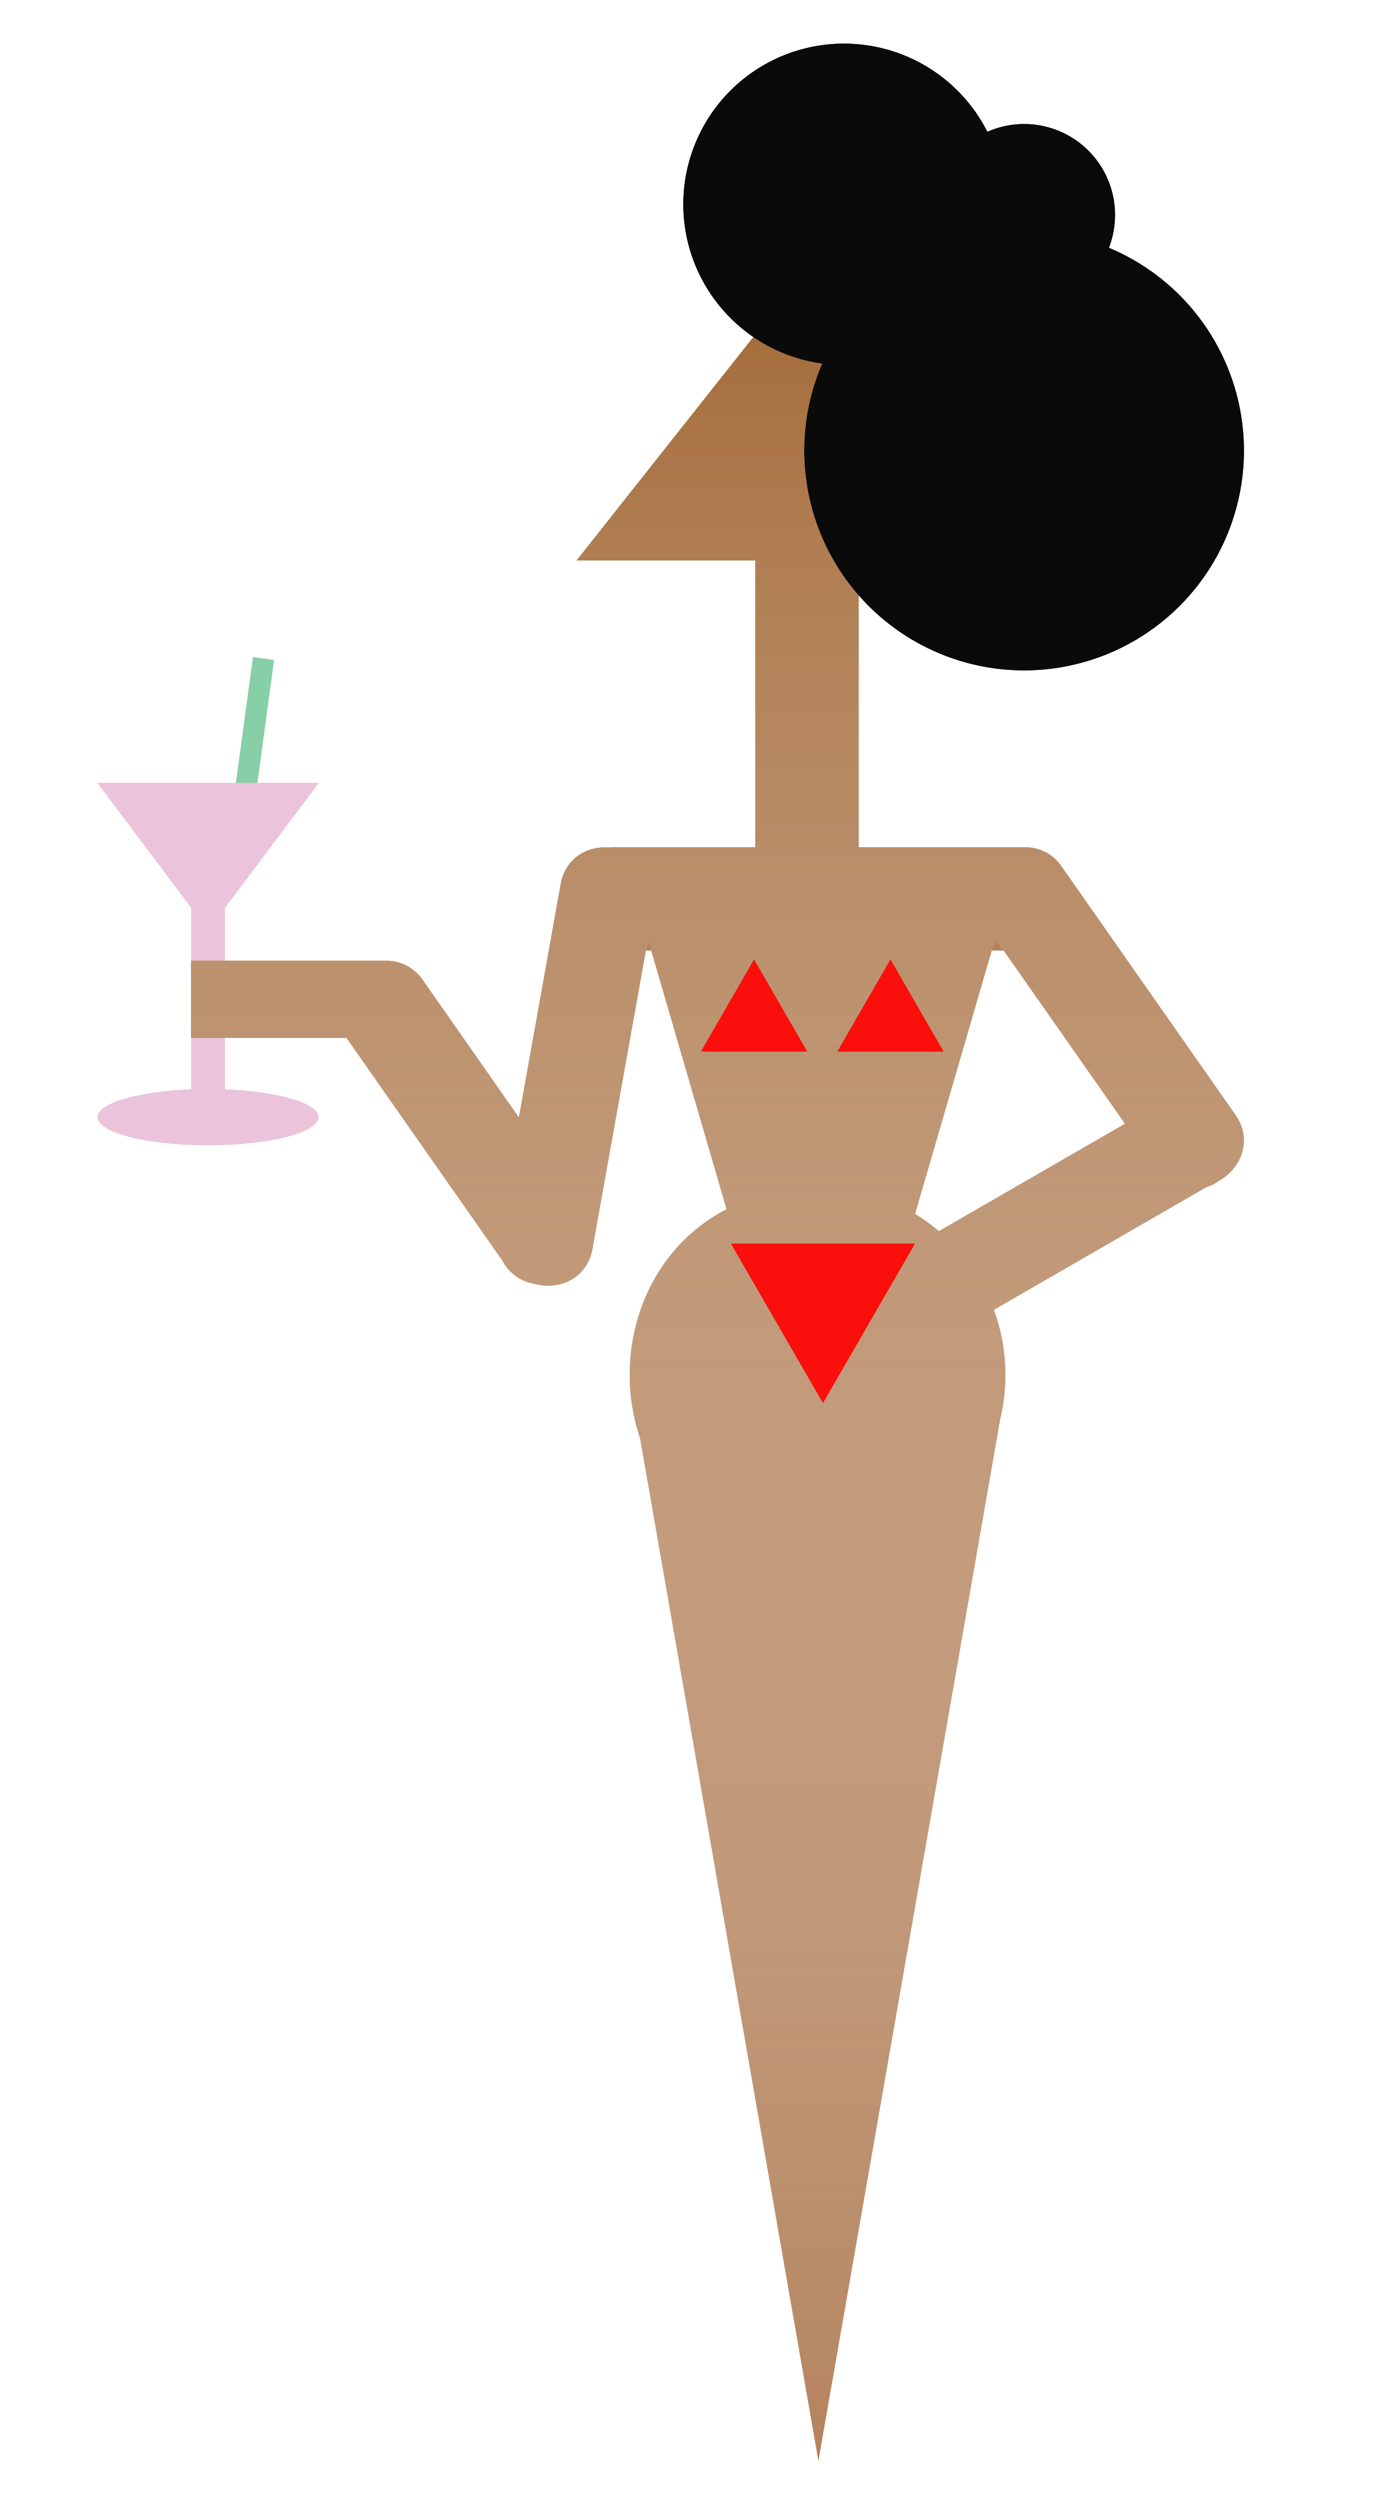 <svg xmlns="http://www.w3.org/2000/svg" xmlns:xlink="http://www.w3.org/1999/xlink" viewBox="0 0 550 1000"><defs><style>.cls-1{fill:#87cfa7;}.cls-2{fill:#ebc3db;}.cls-3{fill:#b4835d;}.cls-4{fill:url(#linear-gradient);}.cls-5{fill:#0b0a0a;}.cls-6{fill:#fa0f0c;}</style><linearGradient id="linear-gradient" x1="286.99" y1="984.28" x2="286.99" y2="81.53" gradientUnits="userSpaceOnUse"><stop offset="0" stop-color="#fff" stop-opacity="0"/><stop offset="1" stop-color="#a0642f"/></linearGradient></defs><g id="Character3"><rect class="cls-1" x="95.76" y="263.02" width="8.54" height="79.72" transform="translate(41.72 -10.72) rotate(7.74)"/><path class="cls-2" d="M127.43,446.81c0,6.25-19.82,11.29-44.24,11.29S39,453.06,39,446.81c0-5.63,16.24-10.29,37.47-11.13V363.11l-37.56-50h88.65L90,363.11v72.57C111.19,436.52,127.43,441.18,127.43,446.81Z"/><path class="cls-3" d="M494.36,446.16l-69.88-99.82a17.45,17.45,0,0,0-13.74-7.46H343.47V81.53L230.64,224.16h71.49V338.88H244.05V339c-9.29-.92-17.85,4.44-19.72,14.29l-16.77,93.65-38.64-55.23a17.55,17.55,0,0,0-14-7.46H76.43v30.89h62.18l61.07,87.24a13.22,13.22,0,0,0,1,1.3.06.06,0,0,1,0,0,17.53,17.53,0,0,0,12.76,9.73c10.63,3,21.37-2.39,23.49-13.59l21.42-119.67.82-4.54,1.32,4.54,30.14,103.48c-34.28,17.89-45.82,58.49-34.59,91.65l71.32,409,72.74-416.86a75.89,75.89,0,0,0-2.55-43.54l85-49.07,0,0a17,17,0,0,0,4.81-2.37C497.05,467,500.79,455.58,494.36,446.16Zm-118.8,46.26a77.42,77.42,0,0,0-9.54-6.9l30.66-105.33,1.41-4.85,3.4,4.85L450,449.46Z"/><path class="cls-4" d="M494.36,446.16l-69.88-99.82a17.45,17.45,0,0,0-13.74-7.46H343.47V81.53L230.64,224.16h71.49V338.88H244.05V339c-9.29-.92-17.85,4.44-19.72,14.29l-16.77,93.65-38.64-55.23a17.55,17.55,0,0,0-14-7.46H76.43v30.89h62.18l61.07,87.24a13.22,13.22,0,0,0,1,1.3.06.06,0,0,1,0,0,17.53,17.53,0,0,0,12.76,9.73c10.63,3,21.37-2.39,23.49-13.59l21.42-119.67.82-4.54,1.32,4.54,30.14,103.48c-34.28,17.89-45.82,58.49-34.59,91.65l71.32,409,72.74-416.86a75.89,75.89,0,0,0-2.55-43.54l85-49.07,0,0a17,17,0,0,0,4.81-2.37C497.05,467,500.79,455.58,494.36,446.16Zm-118.8,46.26a77.42,77.42,0,0,0-9.54-6.9l30.66-105.33,1.41-4.85,3.4,4.85L450,449.46Z"/><polygon class="cls-3" points="260.52 380.19 258.38 380.19 259.2 375.65 260.52 380.19"/><polygon class="cls-3" points="401.49 380.19 396.68 380.19 398.09 375.34 401.49 380.19"/><path class="cls-5" d="M497.57,180.23a87.91,87.91,0,1,1-168.63-34.84,64.26,64.26,0,1,1,66-92.66,36.35,36.35,0,0,1,48.61,46.38A87.94,87.94,0,0,1,497.57,180.23Z"/><path class="cls-5" d="M497.57,180.23a87.91,87.91,0,1,1-168.63-34.84,64.26,64.26,0,1,1,66-92.66,36.35,36.35,0,0,1,48.61,46.38A87.94,87.94,0,0,1,497.57,180.23Z"/><polygon class="cls-6" points="301.62 383.73 280.34 420.6 322.91 420.6 301.62 383.73"/><polygon class="cls-6" points="329.18 561.18 366.02 497.37 292.34 497.37 329.18 561.18"/><polygon class="cls-6" points="356.19 383.73 334.91 420.6 377.47 420.6 356.19 383.73"/></g></svg>
